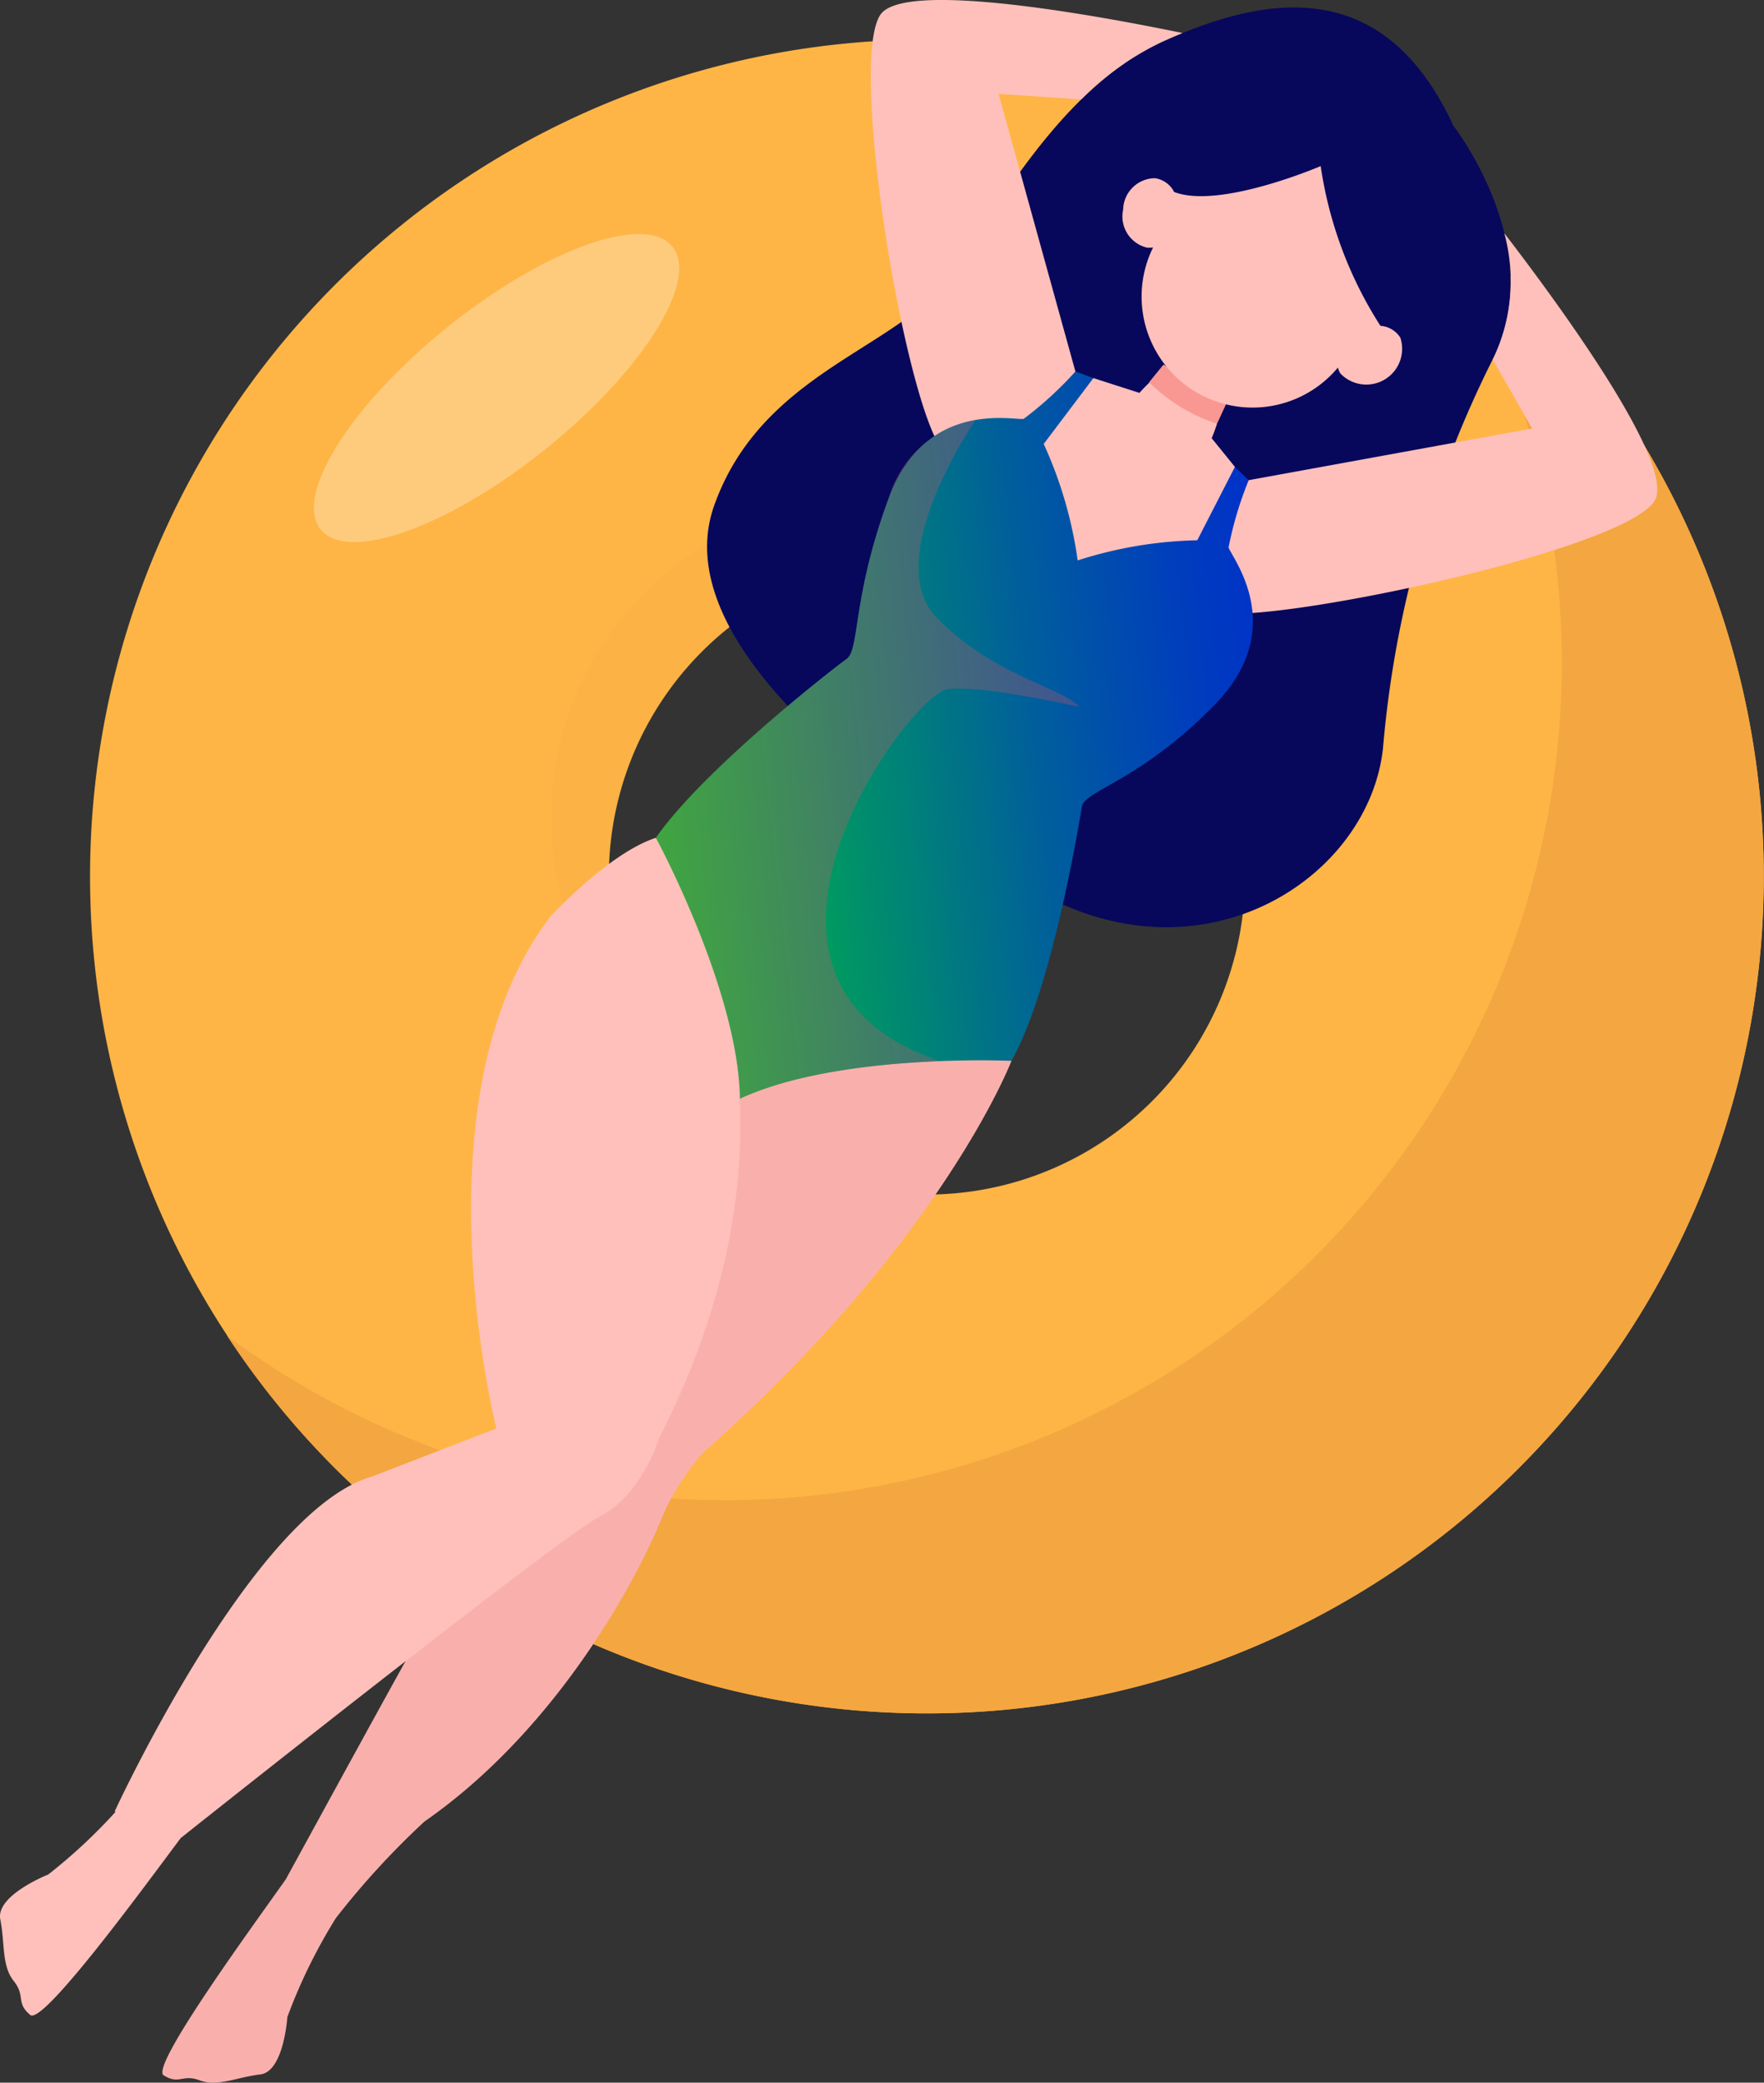 <svg xmlns="http://www.w3.org/2000/svg" xmlns:xlink="http://www.w3.org/1999/xlink" viewBox="0 0 99.717 117.727"><rect x="0" y="0" width="99.717" height="117.727" fill="#333333" stroke="none"/><defs><style>.cls-1{isolation:isolate;}.cls-2{fill:#feb546;}.cls-3{fill:#f4a640;}.cls-4{opacity:0.2;}.cls-12,.cls-4{mix-blend-mode:multiply;}.cls-12,.cls-5{opacity:0.3;}.cls-6{fill:#fff;}.cls-7{fill:#07085b;}.cls-8{fill:#ffc0bb;}.cls-9{fill:#f99893;}.cls-10{fill:#f9b0ac;}.cls-11{fill:url(#Безымянный_градиент_86);}.cls-13{fill:#d65561;}</style><linearGradient id="Безымянный_градиент_86" x1="514.871" y1="161.044" x2="550.406" y2="161.044" gradientTransform="translate(-492.87 -60.119) rotate(-6.328)" gradientUnits="userSpaceOnUse"><stop offset="0" stop-color="#00c832"/><stop offset="0.298" stop-color="#009268"/><stop offset="0.622" stop-color="#005e9c"/><stop offset="0.866" stop-color="#003ebc"/><stop offset="1" stop-color="#0032c8"/></linearGradient></defs><g class="cls-1"><g id="Layer_1" data-name="Layer 1"><path class="cls-2" d="M7.053,63.03A47.308,47.308,0,1,0,38.911,4.199,47.308,47.308,0,0,0,7.053,63.03Zm28.11-8.36a17.981,17.981,0,1,1,22.36,12.109A17.981,17.981,0,0,1,35.163,54.67Z"/><path class="cls-3" d="M54.473,82.833a47.335,47.335,0,0,0,26.064-71.319,47.312,47.312,0,1,1-67.69,64.004A47.234,47.234,0,0,0,54.473,82.833Z"/><g class="cls-4"><path class="cls-3" d="M44.013,28.998a17.985,17.985,0,0,1,19.479,6.401A17.981,17.981,0,0,0,38.044,60.378a17.976,17.976,0,0,1,5.969-31.38Z"/></g><g class="cls-5"><path class="cls-6" d="M18.127,29.929c1.53,1.904,7.223-.131,12.713-4.545s8.701-9.536,7.171-11.44-7.222.131-12.714,4.545S16.597,28.025,18.127,29.929Z"/></g><path class="cls-7" d="M82.162,7.115s5.323,6.798,2.305,13.03a60.32,60.32,0,0,0-6.289,22.161C77.376,49.631,68.076,55.712,58.636,50.403S37.668,36.164,40.372,28.576s10.444-8.845,13.256-12.887,6.429-10.77,12.083-13.33C71.574-.295,78.218-1.431,82.162,7.115Z"/><path class="cls-8" d="M61.807,21.373l2.606.836c.209-.248.602-.626.602-.626s.981.64,1.327.933c.124.08.186.165.165.254.071-.058.174-.039.3.038.415.184,1.99,1.147,1.99,1.147s-.17.518-.302.815l1.314,1.623s-1.43,5.296-1.604,5.574a31.738,31.738,0,0,1-5.784,2.306c-.582.009-1.459-2.416-1.516-2.573-.167.018-2.731.284-2.977-.245a31.745,31.745,0,0,1-.441-6.211C57.661,24.965,61.807,21.373,61.807,21.373Z"/><path class="cls-9" d="M67.651,21.778l1.669,1.041-.524,1.135a9.868,9.868,0,0,1-3.841-2.342l.818-1.005,1.669,1.041Z"/><path class="cls-8" d="M79.16,19.088a1.45,1.45,0,0,0-1.126-.67,6.714,6.714,0,0,0-2.04-9.633,6.714,6.714,0,0,0-9.631,2.046,1.45,1.45,0,0,0-1.07-.757,1.811,1.811,0,0,0-1.802,1.775,1.811,1.811,0,0,0,1.336,2.147,1.277,1.277,0,0,0,.356-.009,6.273,6.273,0,0,0,10.447,6.79,1.268,1.268,0,0,0,.136.329,2.024,2.024,0,0,0,3.395-2.018Z"/><path class="cls-7" d="M78.034,18.418A22.832,22.832,0,0,1,74.657,9.389S68.91,11.858,66.355,10.844a18.511,18.511,0,0,1,.508-1.969c.13-.209,4.063-3.262,4.063-3.262l5.943.229L80.939,9.54s3.417,2.421,2.975,3.594-1.118,3.65-1.378,4.067-3.805.524-3.805.524Z"/><path class="cls-8" d="M70.221,27.21l16.387-2.987-2.224-3.903c.028-.058.055-.115.083-.174a10.206,10.206,0,0,0,.572-6.96c2.918,3.797,9.653,12.943,8.519,15.075-1.441,2.708-20.314,6.778-24.469,6.41s-.595-3.748-.526-4.028S70.221,27.21,70.221,27.21Z"/><path class="cls-8" d="M49.788.804c1.404-1.92,12.256.072,17.063,1.064-.383.156-.763.32-1.141.491a16.152,16.152,0,0,0-4.589,3.262l-4.673-.317L60.891,21.358s-2.146,2.804-2.368,2.987-3.298,4.394-5.438.813S47.977,3.28,49.788.804Z"/><path class="cls-10" d="M36.905,59.377s7.723-5.046,8.064-5.177,9.377.378,9.377.378l2.831,5.388S53.315,70.101,39.78,82.08a13.696,13.696,0,0,0-2.439,3.888c-.907,2.269-5.289,11.389-13.348,16.999a45.638,45.638,0,0,0-5.006,5.456,30.66,30.66,0,0,0-2.744,5.596s-.197,3.087-1.53,3.243-2.42.713-3.419.336-1.155.268-2.043-.287c-.785-.489,5.08-8.493,6.904-11.079,1.541-2.811,7.68-14.07,7.87-14.254.217-.208,11.449-16.47,11.051-18.44S36.905,59.377,36.905,59.377Z"/><path class="cls-8" d="M6.53,102.42l-.046-.029S14.319,85.375,21.018,83.47l7.04-2.722s-4.746-18.759,3.067-28.953c0,0,3.288-3.571,5.952-4.437,0,0,10.622,13.457.174,33.952,0,0-.973,3.196-3.349,4.414-2.146,1.1-20.202,15.409-23.688,18.177-2.126,2.844-7.795,10.599-8.507,9.998-.83-.699-.244-1.057-.933-1.922S.287,109.863.017,108.5s2.71-2.54,2.71-2.54A30.447,30.447,0,0,0,6.53,102.42Z"/><path class="cls-11" d="M37.078,47.359c2.663-3.834,9.995-9.555,10.768-10.102s.298-3.426,2.385-9.083,7.135-4.383,7.638-4.498a20.499,20.499,0,0,0,2.924-2.678l1.015.375-2.808,3.722a23.626,23.626,0,0,1,1.919,6.583A23.648,23.648,0,0,1,67.68,30.54l2.129-4.148.779.75A20.495,20.495,0,0,0,69.45,30.941c.115.502,3.46,4.493-.725,8.834s-7.413,4.896-7.569,5.831S59.47,55.9,57.177,59.967c0,0-9.729-.453-15.323,2.127l-.02.032-.001-.022-.02.009.02-.032C41.72,55.92,37.078,47.359,37.078,47.359Z"/><g class="cls-12"><path class="cls-13" d="M47.846,37.257c.773-.547.298-3.426,2.385-9.083a6.23,6.23,0,0,1,4.914-4.433S49.728,31.6,52.943,34.907s7.083,3.927,8.055,5.053c0,0-5.218-1.209-7.381-1.018s-14.176,16.483-.463,21.04c-3.328.131-8.022.601-11.3,2.112l-.02.032-.001-.022-.02.009.02-.032c-.112-6.16-4.755-14.721-4.755-14.721C39.74,43.525,47.073,37.803,47.846,37.257Z"/></g></g></g></svg>
